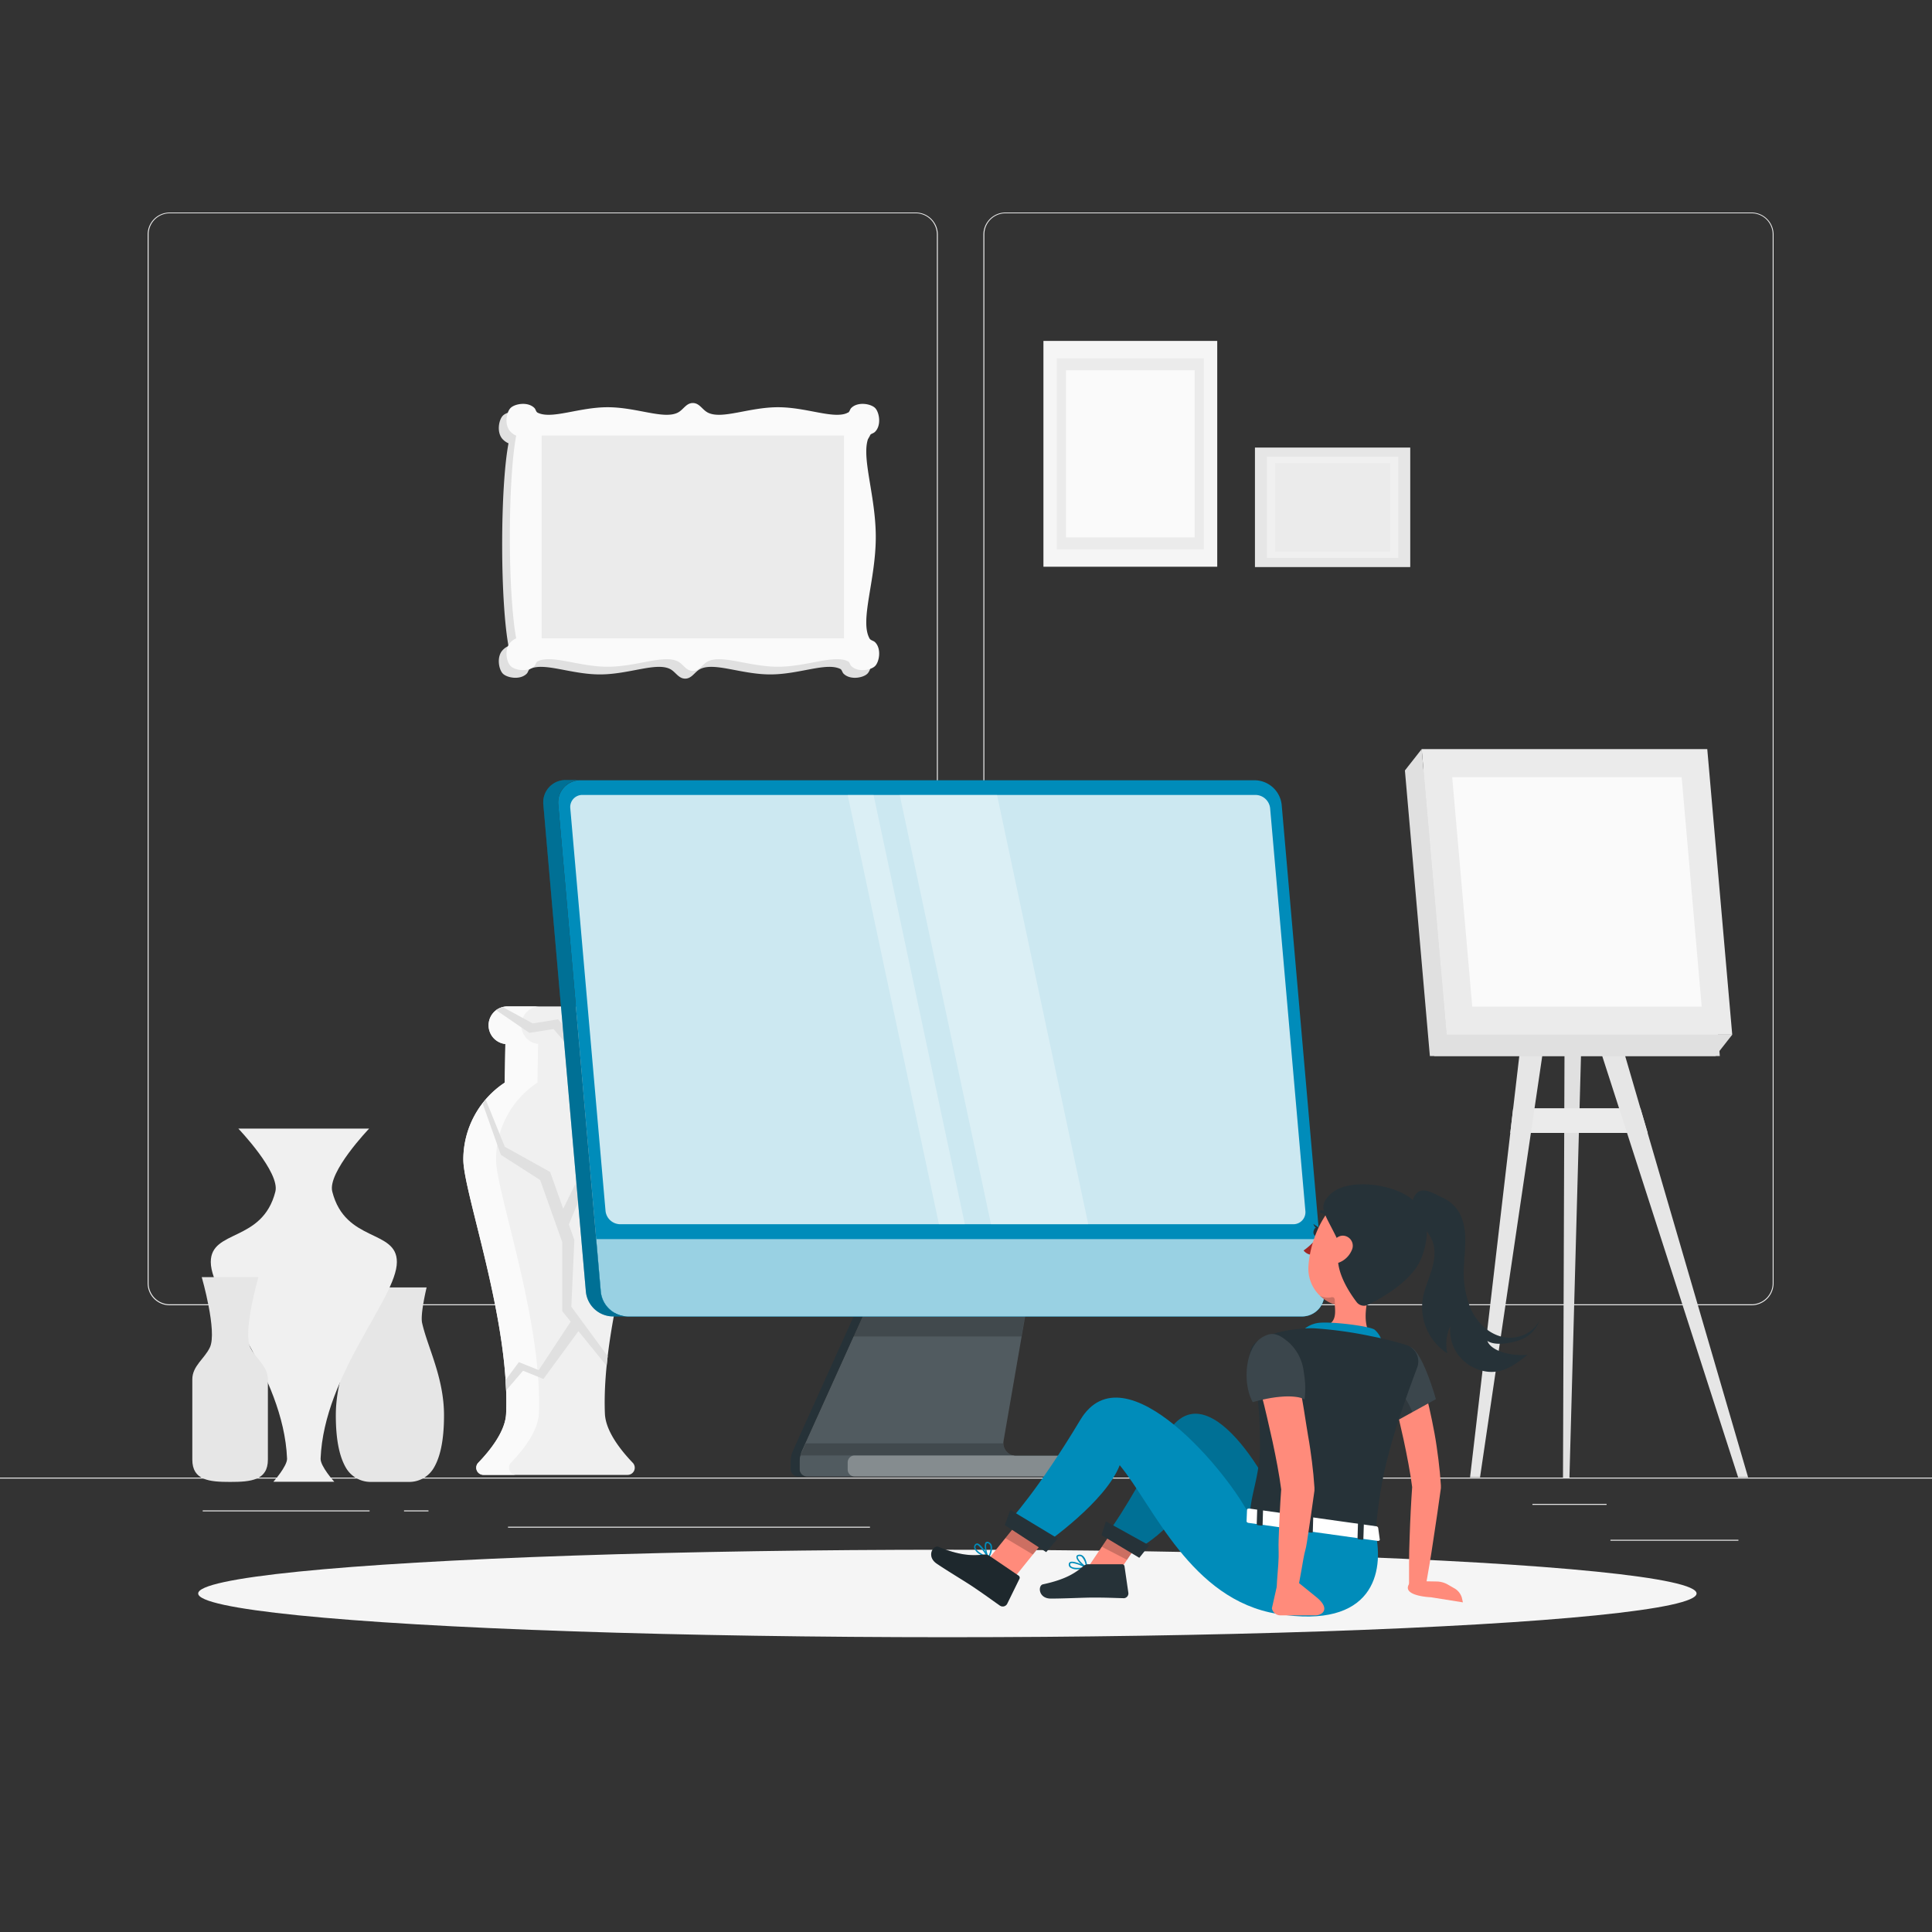 <svg xmlns="http://www.w3.org/2000/svg" viewBox="0 0 500 500"><rect x="0" y="0" width="500" height="500" fill="#333333" stroke="none"/><g id="freepik--background-complete--inject-20"><rect x="416.78" y="398.49" width="33.12" height="0.25" style="fill:#ebebeb"></rect><rect x="322.53" y="401.21" width="8.69" height="0.25" style="fill:#ebebeb"></rect><rect x="396.59" y="389.21" width="19.19" height="0.25" style="fill:#ebebeb"></rect><rect x="52.46" y="390.89" width="43.19" height="0.25" style="fill:#ebebeb"></rect><rect x="104.56" y="390.89" width="6.33" height="0.25" style="fill:#ebebeb"></rect><rect x="131.47" y="395.11" width="93.68" height="0.25" style="fill:#ebebeb"></rect><path d="M237,337.8H43.92a5.71,5.71,0,0,1-5.71-5.71V60.66A5.71,5.71,0,0,1,43.92,55H237a5.71,5.71,0,0,1,5.71,5.71V332.09A5.71,5.71,0,0,1,237,337.8ZM43.92,55.2a5.47,5.47,0,0,0-5.46,5.46V332.09a5.47,5.47,0,0,0,5.46,5.46H237a5.47,5.47,0,0,0,5.46-5.46V60.66A5.47,5.47,0,0,0,237,55.2Z" style="fill:#ebebeb"></path><path d="M453.31,337.8H260.21a5.72,5.72,0,0,1-5.71-5.71V60.66A5.72,5.72,0,0,1,260.21,55h193.1A5.71,5.71,0,0,1,459,60.66V332.09A5.71,5.71,0,0,1,453.31,337.8ZM260.21,55.2a5.47,5.47,0,0,0-5.46,5.46V332.09a5.47,5.47,0,0,0,5.46,5.46h193.1a5.47,5.47,0,0,0,5.46-5.46V60.66a5.47,5.47,0,0,0-5.46-5.46Z" style="fill:#ebebeb"></path><rect y="382.4" width="500" height="0.25" style="fill:#ebebeb"></rect><rect x="270.04" y="88.23" width="44.98" height="58.44" style="fill:#f5f5f5"></rect><rect x="273.5" y="92.73" width="38.06" height="49.45" style="fill:#ebebeb"></rect><rect x="275.88" y="95.82" width="33.3" height="43.26" style="fill:#fafafa"></rect><rect x="329.41" y="111.21" width="30.93" height="40.19" transform="translate(476.18 -213.58) rotate(90)" style="fill:#e6e6e6"></rect><rect x="331.79" y="114.3" width="26.17" height="34.01" transform="translate(476.18 -213.58) rotate(90)" style="fill:#f0f0f0"></rect><rect x="333.43" y="116.43" width="22.9" height="29.75" transform="translate(476.18 -213.58) rotate(90)" style="fill:#ebebeb"></rect><path d="M131.6,114.73c-1,5.23-1.64,15-1.64,26.23s.66,21,1.64,26.23a4.27,4.27,0,0,0-1.45,1c-1.7,1.7-1.09,5.08,0,6.16s4.46,1.71,6.16,0c.37-.36.41-1,.84-1.22,3.65-1.8,10.61,1.41,18.12,1.41s14.47-3.21,18.12-1.41c1.46.73,2.19,2.5,3.93,2.5s2.46-1.77,3.92-2.5c3.65-1.8,10.61,1.41,18.12,1.41s14.47-3.21,18.12-1.41c.43.22.47.86.84,1.22,1.7,1.71,5.07,1.09,6.16,0s1.7-4.46,0-6.16c-.43-.43-1.18-.46-1.45-1-2.56-4.66,1.64-15,1.64-26.23s-4.2-21.57-1.64-26.23c.27-.5,1-.54,1.45-1,1.7-1.71,1.09-5.08,0-6.17s-4.46-1.7-6.16,0c-.37.37-.41,1-.84,1.22-3.65,1.81-10.61-1.4-18.12-1.4s-14.47,3.2-18.12,1.4c-1.46-.72-2.19-2.49-3.92-2.49s-2.47,1.77-3.93,2.49c-3.65,1.8-10.61-1.4-18.12-1.4s-14.47,3.21-18.12,1.4c-.43-.21-.47-.85-.84-1.22-1.7-1.7-5.07-1.09-6.16,0s-1.7,4.46,0,6.17A4.58,4.58,0,0,0,131.6,114.73Z" style="fill:#e0e0e0"></path><path d="M133.59,112.74c-1,5.23-1.64,15-1.64,26.23s.66,21,1.64,26.24a4.27,4.27,0,0,0-1.45,1c-1.7,1.7-1.09,5.07,0,6.16s4.46,1.7,6.16,0c.36-.37.4-1,.84-1.22,3.65-1.81,10.61,1.4,18.12,1.4s14.47-3.2,18.12-1.4c1.46.72,2.18,2.49,3.92,2.49s2.47-1.77,3.93-2.49c3.65-1.8,10.61,1.4,18.11,1.4s14.48-3.21,18.12-1.4c.44.21.48.85.85,1.22,1.7,1.7,5.07,1.09,6.16,0s1.7-4.46,0-6.16c-.43-.43-1.18-.47-1.45-1-2.56-4.67,1.63-15,1.63-26.24s-4.19-21.56-1.63-26.23c.27-.5,1-.53,1.45-1,1.7-1.7,1.09-5.07,0-6.16s-4.46-1.7-6.16,0c-.37.36-.41,1-.85,1.22-3.64,1.8-10.6-1.41-18.12-1.41s-14.46,3.21-18.11,1.41c-1.46-.72-2.19-2.5-3.93-2.5s-2.46,1.78-3.92,2.5c-3.65,1.8-10.61-1.41-18.12-1.41s-14.47,3.21-18.12,1.41c-.44-.22-.48-.86-.84-1.22-1.7-1.7-5.07-1.09-6.16,0s-1.7,4.46,0,6.16A4.27,4.27,0,0,0,133.59,112.74Z" style="fill:#fafafa"></path><rect x="153.05" y="99.85" width="52.5" height="78.25" transform="translate(318.28 -40.33) rotate(90)" style="fill:#ebebeb"></rect><path d="M156.74,270.2a4.88,4.88,0,0,0-.44-9.73H131.24a4.88,4.88,0,0,0-.45,9.73l-.17,10a23.84,23.84,0,0,0-10.71,19.91c0,8.47,12.1,41.61,11.07,65.77-.19,4.58-4.18,9.55-7.2,12.68a1.85,1.85,0,0,0,1.34,3.14h37.3a1.85,1.85,0,0,0,1.33-3.14c-3-3.13-7-8.1-7.2-12.68-1-24.16,11.07-57.3,11.07-65.77a23.83,23.83,0,0,0-10.7-19.91Z" style="fill:#f0f0f0"></path><path d="M132.25,378.54c3-3.13,7-8.1,7.2-12.68,1-24.16-11.07-57.3-11.07-65.77a23.84,23.84,0,0,1,10.71-19.91l.17-10a4.88,4.88,0,0,1,.45-9.73h-8.47a4.88,4.88,0,0,0-.45,9.73l-.17,10a23.84,23.84,0,0,0-10.71,19.91c0,8.47,12.1,41.61,11.07,65.77-.19,4.58-4.18,9.55-7.2,12.68a1.85,1.85,0,0,0,1.34,3.14h8.47A1.85,1.85,0,0,1,132.25,378.54Z" style="fill:#fafafa"></path><path d="M162.42,296l5.18,3.3q0-1.26-.21-2.49L162.5,293l-10.38,6.82-6.36,13-3.39-9.52-11.73-6.52-4.93-12.18c-.28.31-.54.64-.8,1l4.71,13.27,10.17,6.52,5.72,16.07v17.87l2.19,2.7-8.27,12.55-5.15-2.06-3.44,4.65c.06.9.1,1.79.14,2.68l4.38-5.1,5.28,2.12,9.06-12.37,7.3,9q.12-1.26.27-2.52l-9.41-12.8.78-17.3-1.43-4,6.56-15.65Z" style="fill:#e0e0e0"></path><path d="M128.38,261.41l8.62,5.9,6.26-1,5.56,6.52,8,.05,0-1.81-6.31-.28-6.08-7-6.56,1.07-7.68-4.19A4.83,4.83,0,0,0,128.38,261.41Z" style="fill:#e0e0e0"></path><path d="M86.91,366.28c0,6.76,1.06,11.14,2.84,13.94a7.4,7.4,0,0,0,6.26,3.3h9.79a7.38,7.38,0,0,0,6.26-3.3c1.79-2.8,2.85-7.18,2.85-13.94,0-9.8-4.28-17.65-5.67-23.92-.51-2.26,1.17-9.18,1.17-9.18h-19s1.67,6.92,1.17,9.18C91.18,348.63,86.91,356.48,86.91,366.28Z" style="fill:#e6e6e6"></path><path d="M54.55,326.6c0-8.51,13.35-5,16.71-18.19,1.28-5-9.58-16.33-9.58-16.33H95.53S84.67,303.41,86,308.41c3.36,13.21,16.71,9.68,16.71,18.19,0,9.38-18.83,28.9-19.74,50.88-.08,2,3.54,6,3.54,6H70.75s3.62-4.07,3.54-6C73.38,355.5,54.55,336,54.55,326.6Z" style="fill:#f0f0f0"></path><path d="M64.78,348.72c-2-4.13,2.1-18.2,2.1-18.2H52.21s4.07,14.07,2.1,18.2c-1.38,2.92-4.54,4.79-4.54,8.25v20.77c0,5.38,4.4,5.78,9.78,5.78s9.78-.4,9.78-5.78V357C69.33,353.51,66.17,351.64,64.78,348.72Z" style="fill:#e6e6e6"></path><polygon points="406.17 382.46 404.5 382.46 404.9 270.31 409.24 270.31 406.17 382.46" style="fill:#e0e0e0"></polygon><polygon points="424.54 286.81 391.61 286.81 390.86 293.2 426.43 293.2 424.54 286.81" style="fill:#ebebeb"></polygon><polygon points="410.86 239.94 452.41 382.34 449.83 382.34 404.02 240.34 410.86 239.94" style="fill:#e6e6e6"></polygon><polygon points="397.09 239.94 380.45 382.34 383.03 382.34 404 240.34 397.09 239.94" style="fill:#e6e6e6"></polygon><polygon points="371.18 273.3 445.09 273.3 438.63 199.39 364.71 199.39 371.18 273.3" style="fill:#e0e0e0"></polygon><polygon points="374.39 267.78 448.3 267.78 441.84 193.87 367.93 193.87 374.39 267.78" style="fill:#ebebeb"></polygon><polygon points="381.02 260.51 440.4 260.51 435.21 201.13 375.83 201.13 381.02 260.51" style="fill:#fafafa"></polygon><polygon points="443.97 273.3 448.3 267.78 374.39 267.78 367.93 193.87 363.59 199.39 370.05 273.3 443.97 273.3" style="fill:#e0e0e0"></polygon></g><g id="freepik--Shadow--inject-20"><ellipse id="freepik--path--inject-20" cx="245.18" cy="412.39" rx="193.89" ry="11.32" style="fill:#f5f5f5"></ellipse></g><g id="freepik--Device--inject-20"><path d="M206.94,378.24v2a1.89,1.89,0,0,0,1.89,1.88h72a1.72,1.72,0,0,0,1.73-1.73v-1.93a1.73,1.73,0,0,0-1.73-1.74h-17.9a3.27,3.27,0,0,1-3.23-3.83L266,336.62H225.07l-17.5,38.74A7,7,0,0,0,206.94,378.24Z" style="fill:#263238"></path><path d="M282.54,378.46v1.94a1.72,1.72,0,0,1-1.73,1.73h-72a1.89,1.89,0,0,1-1.89-1.88v-2a7,7,0,0,1,.18-1.58,7.47,7.47,0,0,1,.44-1.31l17.51-38.73H266l-6.28,36.27a2.81,2.81,0,0,0-.05.64,3.28,3.28,0,0,0,2.6,3.13,3,3,0,0,0,.68.07h17.9A1.73,1.73,0,0,1,282.54,378.46Z" style="fill:#fff;opacity:0.2"></path><path d="M205.25,375.36l17.51-38.74h2.31l-17.5,38.74a7,7,0,0,0-.63,2.88v2a1.89,1.89,0,0,0,1.89,1.88h-2.32a1.88,1.88,0,0,1-1.88-1.88v-2A7,7,0,0,1,205.25,375.36Z" style="fill:#263238"></path><polygon points="225.07 336.62 265.96 336.62 264.35 345.88 220.89 345.88 225.07 336.62" style="opacity:0.2"></polygon><path d="M162.44,340.69H336.88a5.76,5.76,0,0,0,5.82-6.38l-11-126a7.1,7.1,0,0,0-6.94-6.38H150.29a5.75,5.75,0,0,0-5.81,6.38l11,126.05A7.11,7.11,0,0,0,162.44,340.69Z" style="fill:#008CBA"></path><path d="M341.5,320.68l1.2,13.63a5.76,5.76,0,0,1-5.82,6.38H162.44a7.11,7.11,0,0,1-6.94-6.38l-1.19-13.63Z" style="fill:#008CBA"></path><path d="M341.5,320.68l1.2,13.63a5.76,5.76,0,0,1-5.82,6.38H162.44a7.11,7.11,0,0,1-6.94-6.38l-1.19-13.63Z" style="fill:#fff;opacity:0.6"></path><path d="M160.47,316.83h174.2a3.12,3.12,0,0,0,3.16-3.46l-9.12-104.18a3.85,3.85,0,0,0-3.76-3.46H150.75a3.12,3.12,0,0,0-3.16,3.46l9.12,104.18A3.85,3.85,0,0,0,160.47,316.83Z" style="fill:#008CBA"></path><path d="M160.47,316.83h174.2a3.12,3.12,0,0,0,3.16-3.46l-9.12-104.18a3.85,3.85,0,0,0-3.76-3.46H150.75a3.12,3.12,0,0,0-3.16,3.46l9.12,104.18A3.85,3.85,0,0,0,160.47,316.83Z" style="fill:#fff;opacity:0.8"></path><path d="M146.44,201.88h3.85a5.75,5.75,0,0,0-5.81,6.38l11,126.05a7.11,7.11,0,0,0,6.94,6.38h-3.86a7.09,7.09,0,0,1-6.93-6.38l-11-126A5.75,5.75,0,0,1,146.44,201.88Z" style="fill:#008CBA"></path><path d="M146.44,201.88h3.85a5.75,5.75,0,0,0-5.81,6.38l11,126.05a7.11,7.11,0,0,0,6.94,6.38h-3.86a7.09,7.09,0,0,1-6.93-6.38l-11-126A5.75,5.75,0,0,1,146.44,201.88Z" style="fill:#008CBA;opacity:0.2"></path><g style="opacity:0.3"><polygon points="219.38 205.73 226.08 205.73 249.7 316.83 243 316.83 219.38 205.73" style="fill:#fff"></polygon><polygon points="256.47 316.83 232.85 205.73 258.03 205.73 281.64 316.83 256.47 316.83" style="fill:#fff"></polygon></g><g style="opacity:0.2"><path d="M146.44,201.88h3.85a5.75,5.75,0,0,0-5.81,6.38l11,126.05a7.11,7.11,0,0,0,6.94,6.38h-3.86a7.09,7.09,0,0,1-6.93-6.38l-11-126A5.75,5.75,0,0,1,146.44,201.88Z"></path><path d="M146.44,201.88h3.85a5.75,5.75,0,0,0-5.81,6.38l11,126.05a7.11,7.11,0,0,0,6.94,6.38h-3.86a7.09,7.09,0,0,1-6.93-6.38l-11-126A5.75,5.75,0,0,1,146.44,201.88Z" style="opacity:0.2"></path></g><path d="M219.38,378.48v1.84a1.81,1.81,0,0,0,1.82,1.81h59.61a1.72,1.72,0,0,0,1.73-1.73v-1.93a1.72,1.72,0,0,0-1.73-1.73h-17.9a3,3,0,0,1-.68-.08h-41A1.82,1.82,0,0,0,219.38,378.48Z" style="fill:#fff;opacity:0.3"></path><path d="M207.12,376.66h55.11a3.26,3.26,0,0,1-2.6-3.13h-51.1Z" style="opacity:0.2"></path></g><g id="freepik--character-2--inject-20"><g id="freepik--freepik--Character--inject-578--inject-20"><polygon points="296.69 396.24 290.17 392.87 280.96 406.52 286.49 411.36 296.69 396.24" style="fill:#ff8b7b"></polygon><path d="M281.25,405.87a.19.19,0,0,0,.15-.15.18.18,0,0,0-.1-.19c-.35-.19-3.43-1.78-4.38-1.26a.61.61,0,0,0-.32.48,1,1,0,0,0,.33.9,2.9,2.9,0,0,0,1.88.48A13.39,13.39,0,0,0,281.25,405.87Zm-3.82-1.37a9.88,9.88,0,0,1,3.21,1.11c-1.72.27-3,.19-3.46-.24a.61.61,0,0,1-.21-.58.24.24,0,0,1,.12-.2.68.68,0,0,1,.34-.06Z" style="fill:#008CBA"></path><path d="M281.34,405.83a.15.15,0,0,0,.08-.16c0-.09-.17-2.18-1.15-3a1.31,1.31,0,0,0-1-.32c-.51.05-.69.3-.69.51-.15.88,1.67,2.56,2.59,3h.08A.18.18,0,0,0,281.34,405.83Zm-2-3.13a1,1,0,0,1,.66.24,4.14,4.14,0,0,1,1,2.39c-.93-.58-2.17-1.89-2.08-2.43,0,0,0-.17.37-.2h.08Z" style="fill:#008CBA"></path><path d="M280.46,405.24c-2,1.71-4.45,3.48-10.53,4.78-1.36.27-1.24,3.68,2,3.69s8.55-.26,10.91-.26c3.83,0,4.9.09,7.93.16h.14a1.24,1.24,0,0,0,1.11-1.37l-1-6.89a.64.64,0,0,0-.64-.53l-8.71,0A2,2,0,0,0,280.46,405.24Z" style="fill:#263238"></path><polygon points="296.69 396.24 291.68 403.68 285.15 400.31 290.17 392.88 296.69 396.24" style="opacity:0.2;isolation:isolate"></polygon><path d="M355.74,396.89c1.1,9.78-3.05,20.41-24,19.94-17.81-.4-18.15-20.66-24.07-30.62-3.17,9.56-13.85,15-13.85,15L287,396.27s3.21-3.61,14.6-24.44c10.34-18.94,28.14,12.5,31.19,22.69Z" style="fill:#008CBA"></path><g style="opacity:0.2"><path d="M355.74,396.89c1.1,9.78-3.05,20.41-24,19.94-17.81-.4-18.15-20.66-24.07-30.62-3.17,9.56-13.85,15-13.85,15L287,396.27s3.21-3.61,14.6-24.44c10.34-18.94,28.14,12.5,31.19,22.69Z"></path></g><polygon points="297.41 399.94 286.21 393.73 285.06 397.29 294.85 403.16 297.41 399.94" style="fill:#263238"></polygon><path d="M345.39,337.26c.41,3.8.25,6-5.21,6.48,0,0-7.63,6.87-1.95,20.06a106.65,106.65,0,0,0,16.69-18c-2.87-3.63-1-10.4.61-15Z" style="fill:#ff8b7b"></path><path d="M336.41,345.13a7.21,7.21,0,0,1,4.38-2.7c3-.61,14,.79,15,1.73a6,6,0,0,1,1.94,3.42Z" style="fill:#008CBA"></path><path d="M368.21,357.81c.66,2.23,1.19,4.37,1.69,6.56s.94,4.38,1.35,6.58.71,4.44,1,6.67.5,4.5.65,6.78v.74l-.94,6.65-1,6.66c-.34,2.22-.66,4.45-1.05,6.67s-.75,4.44-1.18,6.66l-4.07-.34c0-2.24,0-4.54,0-6.78s.07-4.54.15-6.77.16-4.53.28-6.77.24-4.51.41-6.78v.75c-.28-2.09-.6-4.19-1-6.28s-.8-4.19-1.26-6.28-.95-4.19-1.43-6.27-1-4.2-1.53-6.2Z" style="fill:#ff8b7b"></path><path d="M370.32,413.37l8.28,1.32-.27-1.19a4.14,4.14,0,0,0-2.06-2.51l-1.63-.94a6,6,0,0,0-2.81-.76l-4.43-.08-2.47.36C362.12,413.07,370.32,413.37,370.32,413.37Z" style="fill:#ff8b7b"></path><path d="M356.14,355.3c-1.57,4.11,3.47,13.42,3.47,13.42l12-6.62s-3.32-12-6.49-13.45C361.48,347,357.73,351,356.14,355.3Z" style="fill:#263238"></path><path d="M356.14,355.3c-1.57,4.11,3.47,13.42,3.47,13.42l12-6.62s-3.32-12-6.49-13.45C361.48,347,357.73,351,356.14,355.3Z" style="fill:#fff;opacity:0.1"></path><path d="M356.4,360.83a41.85,41.85,0,0,0,3.2,7.85l5.92-3.24a20.09,20.09,0,0,0-1.56-3.11C361.73,359.07,358.8,359.38,356.4,360.83Z" style="opacity:0.2;isolation:isolate"></path><path d="M340.17,343.77a104.55,104.55,0,0,1,14.73,2.05,87.31,87.31,0,0,1,9,2.25l.27.09a4.47,4.47,0,0,1,2.6,5.75c-8.56,22.79-9.62,30.74-10.85,43.25l-32.41-4.54c-.12-5.29,2.57-10.46,2.57-18.36,0-20.18-3.44-20-2.57-23.84C323.42,344.93,336.18,343.57,340.17,343.77Z" style="fill:#263238"></path><path d="M341.08,317.57c-.4-.13-.89.26-1.09.88s0,1.23.39,1.36.89-.24,1.09-.89S341.49,317.7,341.08,317.57Z" style="fill:#263238"></path><path d="M339.9,316.76l1.35.9C340.3,318.16,339.9,316.76,339.9,316.76Z" style="fill:#263238"></path><path d="M339.45,324.74a2.83,2.83,0,0,1-2.08-1.12,17,17,0,0,0,3.46-3.24Z" style="fill:#a02724"></path><path d="M341.91,313.94a3,3,0,0,1,2,1.86.14.14,0,0,0,0,.07.38.38,0,1,0,.71-.27,3.79,3.79,0,0,0-2.54-2.4.4.4,0,0,0-.48.26.41.41,0,0,0,.09.37A.34.34,0,0,0,341.91,313.94Z" style="fill:#263238"></path><path d="M363.24,323.36c-2.89,7.46-3.94,10.68-9,13.37a11.26,11.26,0,0,1-8.72.91,10,10,0,0,1-3.81-2.2,9.69,9.69,0,0,1-3.07-8c.53-7.37,5.15-18.33,13.56-19a10.91,10.91,0,0,1,11.06,14.92Z" style="fill:#ff8b7b"></path><path d="M351.11,337a2.37,2.37,0,0,0,2.92.68c3.54-1.73,11.51-6.18,13.84-12.14,3-7.74,1-13.6-4.54-16.55s-15-3.67-18.93,0-1.14,5.18,2.54,13.56C344.59,327.46,348.89,334.09,351.11,337Z" style="fill:#263238"></path><path d="M347.61,319.79c-2-.07-3.39,2.39-3.71,4.11-.36,1.91.8,3.57,2.71,2.82a5.86,5.86,0,0,0,3.2-3.12A2.62,2.62,0,0,0,347.61,319.79Z" style="fill:#ff8b7b"></path><polygon points="273.58 394.54 266.48 390.28 254.95 404.56 260.82 410.35 273.58 394.54" style="fill:#ff8b7b"></polygon><path d="M255.72,403.35a.18.18,0,0,0,.21-.06.17.17,0,0,0,0-.21c-.19-.36-1.92-3.53-3-3.64a.68.68,0,0,0-.56.24,1,1,0,0,0-.23,1,3.06,3.06,0,0,0,1.33,1.51A15.07,15.07,0,0,0,255.72,403.35Zm-.4-.57c-1.64-.76-2.7-1.56-2.85-2.21a.63.63,0,0,1,.16-.65.23.23,0,0,1,.22-.09.61.61,0,0,1,.33.14A10.32,10.32,0,0,1,255.32,402.78Z" style="fill:#008CBA"></path><path d="M255.78,403.35a.21.21,0,0,0,.17-.1c0-.07,1.1-1.94.74-3.24a1.38,1.38,0,0,0-.69-.86c-.47-.26-.74-.12-.9,0-.63.67,0,3.18.52,4.08l0,.06A.23.23,0,0,0,255.78,403.35Zm.14-3.81a1,1,0,0,1,.4.58,4.42,4.42,0,0,1-.54,2.64c-.48-1.05-.78-2.9-.4-3.31,0,0,.13-.14.44,0l.1.06Z" style="fill:#008CBA"></path><path d="M254.72,402.31c-2.79.29-5.88.45-11.87-2-1.33-.53-3.21,2.47-.41,4.37s7.55,4.73,9.58,6.11c3.29,2.24,4.17,2.92,6.76,4.74l.12.07a1.29,1.29,0,0,0,1.75-.53l3.18-6.48a.65.65,0,0,0-.23-.82l-7.49-5.09A2.16,2.16,0,0,0,254.72,402.31Z" style="fill:#263238"></path><path d="M254.72,402.31c-2.79.29-5.88.45-11.87-2-1.33-.53-3.21,2.47-.41,4.37s7.55,4.73,9.58,6.11c3.29,2.24,4.17,2.92,6.76,4.74l.12.07a1.29,1.29,0,0,0,1.75-.53l3.18-6.48a.65.65,0,0,0-.23-.82l-7.49-5.09A2.16,2.16,0,0,0,254.72,402.31Z" style="opacity:0.2"></path><polygon points="273.58 394.54 267.31 402.31 260.2 398.06 266.48 390.28 273.58 394.54" style="opacity:0.2;isolation:isolate"></polygon><path d="M356,396.74c2.2,10-.43,25-25.42,20.93-22.43-3.62-32.07-27.94-40.8-38.48-3.63,9.47-19.18,20.23-19.18,20.23l-9.6-5.51s7.61-8.12,18.57-26.42c11.51-19.19,39.1,14.57,44,25.13Z" style="fill:#008CBA"></path><polygon points="273.75 398.17 261.48 390.76 260.04 394.69 270.75 401.69 273.75 398.17" style="fill:#263238"></polygon><path d="M356.17,395l-32.84-4.59c-.32,0-.6.09-.6.3l-.12,3c0,.19.21.36.5.41l33.38,4.66c.37.05.68-.14.59-.39l-.41-3A.6.6,0,0,0,356.17,395Z" style="fill:#fff"></path><path d="M351.33,398.11l.11-3.83c0-.11.15-.17.33-.17l.88.13c.17,0,.31.13.31.25l-.12,3.83c0,.11-.15.16-.32.16l-.88-.13A.29.29,0,0,1,351.33,398.11Z" style="fill:#263238"></path><path d="M325.24,394.46l.12-3.82c0-.12.15-.16.32-.16l.88.12c.18,0,.31.14.31.25l-.11,3.83c0,.11-.15.15-.33.15l-.88-.11C325.38,394.69,325.24,394.58,325.24,394.46Z" style="fill:#263238"></path><path d="M338.23,396.28l.12-3.82c0-.12.15-.17.32-.17l.88.13c.17,0,.31.13.31.24l-.11,3.83c0,.11-.15.16-.33.16l-.88-.12C338.37,396.51,338.23,396.41,338.23,396.28Z" style="fill:#263238"></path></g><path d="M378.65,316.35c1,3.54.4,7.27.24,10.93a25,25,0,0,0,1.67,11.3c1.55,3.52,4.54,6.56,8.29,7.41s8.14-.93,9.62-4.48a8.24,8.24,0,0,1-5,5.24c-2.35.85-6.44,1.65-8.54.28,1.06,2.85,6.75,4,10.41,3.58-3.24,2.49-7.89,6.76-14.78,2.88a10.66,10.66,0,0,1-5.21-10.32,11,11,0,0,0-.79,7.07,14.22,14.22,0,0,1-6.39-13.85c.39-2.59,1.5-5,2.27-7.51s1.22-5.26.27-7.71a15.66,15.66,0,0,0-2.62-4,11.79,11.79,0,0,1-2.39-4.08,4.35,4.35,0,0,1,1.05-4.4c1.88-1.63,4.76.52,6.61,1.28A9.38,9.38,0,0,1,378.65,316.35Z" style="fill:#263238"></path><path d="M336.13,357.75c.66,2.22,2,11.62,2.4,13.82s.71,4.43,1,6.67.5,4.5.65,6.77v.75l-.94,6.64-1,6.67c-.34,2.22-.53,2.14-.92,4.35s-.79,4.61-1.22,6.83l-5.68.87c0-2.24.46-5.92.49-8.16s-.07-2.23,0-4.46.16-4.52.28-6.76.24-4.52.42-6.78v.74c-.29-2.09-.6-4.18-1-6.27s-.8-4.2-1.26-6.29-.95-4.18-1.42-6.26-1-4.2-1.53-6.21Z" style="fill:#ff8b7b"></path><path d="M330.45,410.52l-1.29,5.72a2.26,2.26,0,0,0,2.09,1.81h8.94c2,.11,4.28-1.62.53-4.68l-4.59-3.72S334.17,407.68,330.45,410.52Z" style="fill:#ff8b7b"></path><path d="M327.07,345.87c-4.81,2.34-5.67,12-2.86,17,9.71-2.74,13.49-.89,13.4-.62a23.49,23.49,0,0,0-.18-7.05,12.21,12.21,0,0,0-3.8-7.71C331.4,345.62,329.63,344.45,327.07,345.87Z" style="fill:#263238"></path><path d="M327.07,345.87c-4.81,2.34-5.67,12-2.86,17,9.71-2.74,13.49-.89,13.4-.62a23.49,23.49,0,0,0-.18-7.05,12.21,12.21,0,0,0-3.8-7.71C331.4,345.62,329.63,344.45,327.07,345.87Z" style="fill:#fff;opacity:0.1"></path><path d="M345.5,337.64a10,10,0,0,1-3.81-2.2s0,0,0-.06a4.29,4.29,0,0,0,2.68.4,1.07,1.07,0,0,1,.77,0,1,1,0,0,1,.3.77C345.45,336.93,345.47,337.29,345.5,337.64Z" style="opacity:0.2;isolation:isolate"></path></g></svg>
